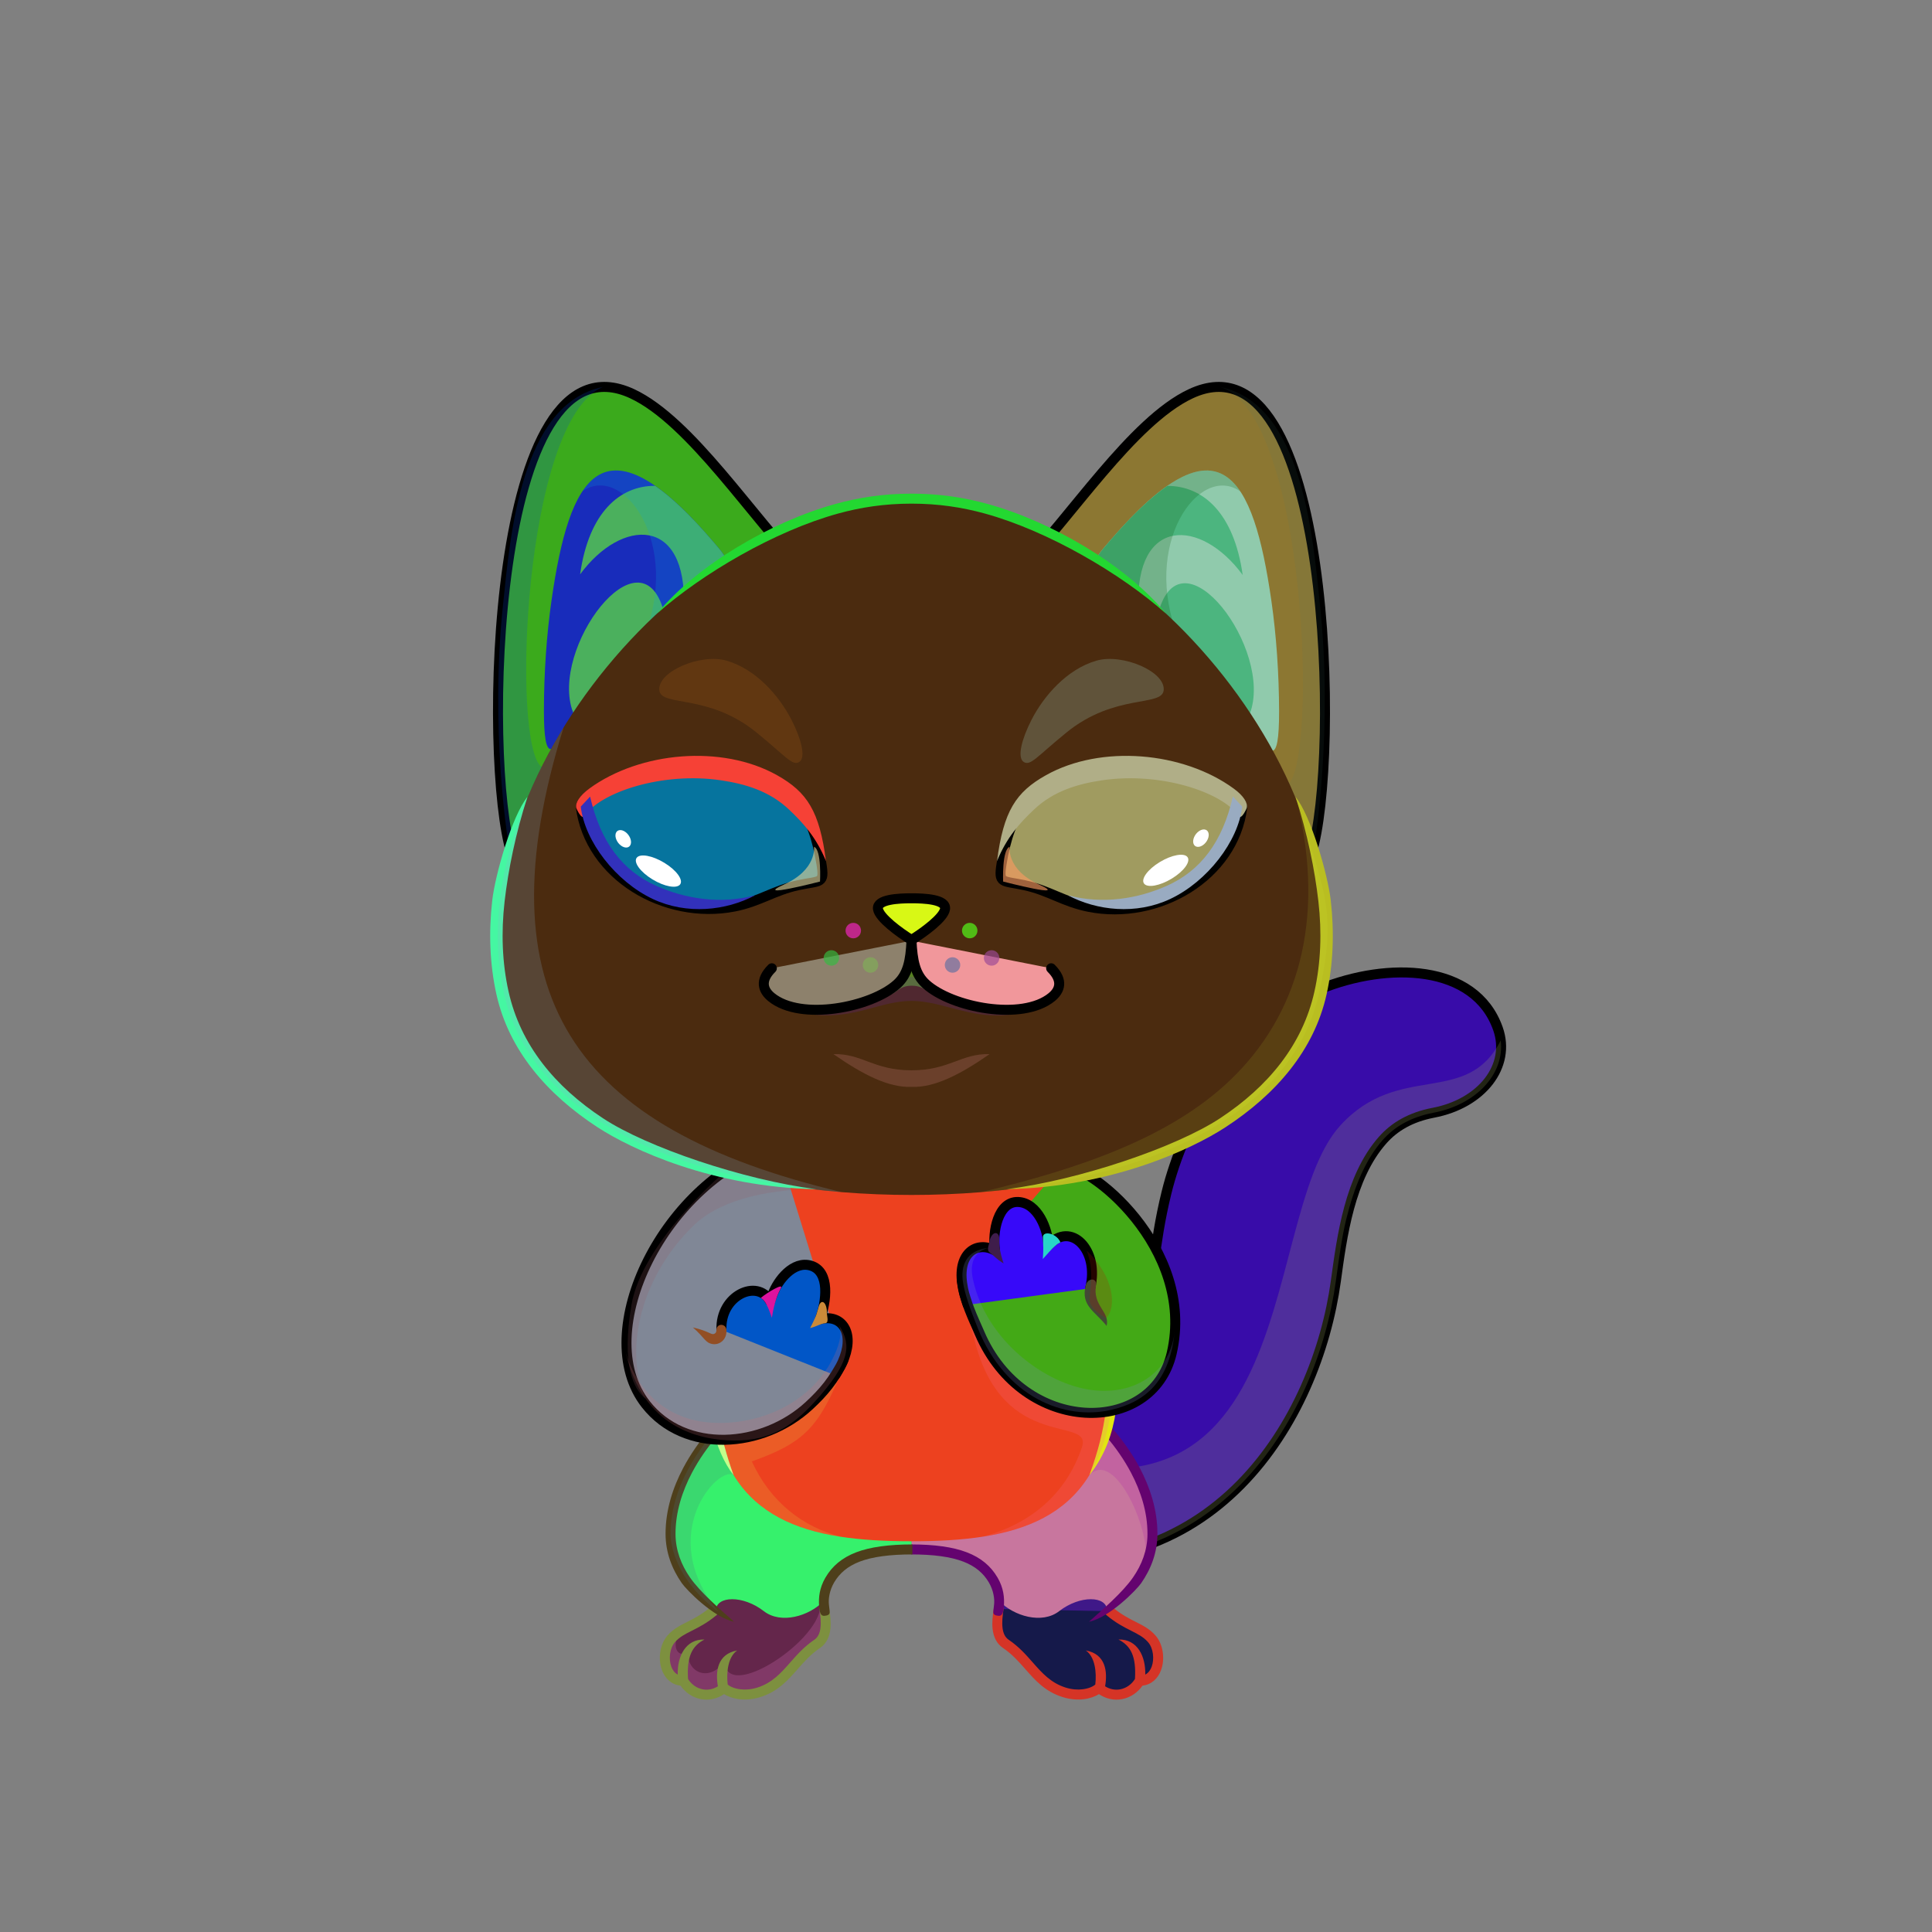 <?xml version="1.0" encoding="UTF-8"?><!DOCTYPE svg PUBLIC "-//W3C//DTD SVG 1.1//EN" "http://www.w3.org/Graphics/SVG/1.1/DTD/svg11.dtd"><!-- Creator: CorelDRAW 2017 --><svg xmlns="http://www.w3.org/2000/svg" xmlns:xlink="http://www.w3.org/1999/xlink" xml:space="preserve" width="290mm" height="290mm" version="1.1" style="shape-rendering:geometricPrecision; text-rendering:geometricPrecision; image-rendering:optimizeQuality; fill-rule:evenodd; clip-rule:evenodd" viewBox="0 0 29000 29000">
 <rect x="0" y="0" width="29000" height="29000" fill="#808080" stroke="none"/>
 <defs>
  <style type="text/css">
   <![CDATA[
    .str0 {stroke:black;stroke-width:150;stroke-miterlimit:22.926}
    .str3 {stroke:black;stroke-width:150;stroke-miterlimit:22.926}
    .str2 {stroke:black;stroke-width:150;stroke-linecap:round;stroke-linejoin:round;stroke-miterlimit:22.926}
    .str1 {stroke:black;stroke-width:150;stroke-linecap:round;stroke-linejoin:round;stroke-miterlimit:22.926}
    .fil3 {fill:none}
    .fil19 {fill:none;fill-rule:nonzero}
    .fil29 {fill:black}
    .fil28 {fill:white}
    .fil20 {fill:black;fill-rule:nonzero}
    .fil4 {fill:black;fill-rule:nonzero}
    .fil17 {fill:black;fill-opacity:0.102}
    .fil1 {fill:black;fill-opacity:0.2}
    .fil23 {fill:black;fill-rule:nonzero;fill-opacity:0.2}
    .fil27 {fill:black;fill-opacity:0.502}
    .fil30 {fill:black;fill-opacity:0.639}
    .fil34 {fill:black;fill-opacity:0.678}
    .fil5 {fill:url(#id0)}
    .fil7 {fill:url(#id1)}
    .fil22 {fill:url(#id2)}
    .fil8 {fill:url(#id3)}
    .fil10 {fill:url(#id4)}
    .fil9 {fill:url(#id5)}
    .fil26 {fill:url(#id6)}
    .fil33 {fill:url(#id7)}
    .fil31 {fill:url(#id8)}
    .fil14 {fill:url(#id9)}
    .fil11 {fill:url(#id10)}
    .fil0 {fill:url(#id11)}
    .fil24 {fill:url(#id12)}
    .fil16 {fill:url(#id13)}
    .fil13 {fill:url(#id14)}
    .fil18 {fill:url(#id15)}
    .fil35 {fill:url(#id16)}
    .fil15 {fill:url(#id17)}
    .fil12 {fill:url(#id18)}
    .fil2 {fill:url(#id19)}
    .fil6 {fill:url(#id20)}
    .fil21 {fill:url(#id21)}
    .fil25 {fill:url(#id22)}
    .fil32 {fill:url(#id23)}
   ]]>
  </style>
  <linearGradient id="id0" gradientUnits="userSpaceOnUse" x1="15490.35" y1="24284.09" x2="15490.35" y2="21188.22">
   <stop offset="0" style="stop-opacity:1; stop-color:#FAFAFA"/>
   <stop offset="0.439" style="stop-opacity:1; stop-color:#FAFAFA"/>
   <stop offset="1" style="stop-opacity:1; stop-color:#CCCCCC"/>
  </linearGradient>
  <linearGradient id="id1" gradientUnits="userSpaceOnUse" xlink:href="#id0" x1="11873.49" y1="24284.09" x2="11873.49" y2="21188.22">
  </linearGradient>
  <linearGradient id="id2" gradientUnits="userSpaceOnUse" x1="13681.94" y1="7484.8" x2="13681.94" y2="17936.72">
   <stop offset="0" style="stop-opacity:1; stop-color:#FEFEFE"/>
   <stop offset="0.659" style="stop-opacity:1; stop-color:#FEFEFE"/>
   <stop offset="1" style="stop-opacity:1; stop-color:#E6E6E6"/>
  </linearGradient>
  <linearGradient id="id3" gradientUnits="userSpaceOnUse" x1="16804.56" y1="20805.25" x2="15638.65" y2="17777.87">
   <stop offset="0" style="stop-opacity:1; stop-color:#FEFEFE"/>
   <stop offset="0.451" style="stop-opacity:1; stop-color:#FEFEFE"/>
   <stop offset="1" style="stop-opacity:1; stop-color:#E6E6E6"/>
  </linearGradient>
  <linearGradient id="id4" gradientUnits="userSpaceOnUse" xlink:href="#id2" x1="13681.92" y1="23134.87" x2="13681.92" y2="17759.14">
  </linearGradient>
  <linearGradient id="id5" gradientUnits="userSpaceOnUse" x1="10074.97" y1="20514.05" x2="11844.53" y2="17816.98">
   <stop offset="0" style="stop-opacity:1; stop-color:#FEFEFE"/>
   <stop offset="0.388" style="stop-opacity:1; stop-color:#FEFEFE"/>
   <stop offset="1" style="stop-opacity:1; stop-color:#E6E6E6"/>
  </linearGradient>
  <linearGradient id="id6" gradientUnits="userSpaceOnUse" x1="10932.79" y1="11551.88" x2="10769.37" y2="13304.59">
   <stop offset="0" style="stop-opacity:1; stop-color:black"/>
   <stop offset="0.4" style="stop-opacity:1; stop-color:black"/>
   <stop offset="1" style="stop-opacity:1; stop-color:#2E7E3E"/>
  </linearGradient>
  <linearGradient id="id7" gradientUnits="userSpaceOnUse" xlink:href="#id6" x1="16682.16" y1="11534" x2="16839.85" y2="13287.77">
  </linearGradient>
  <linearGradient id="id8" gradientUnits="userSpaceOnUse" x1="16736.2" y1="13657.61" x2="16917.49" y2="11498.68">
   <stop offset="0" style="stop-opacity:1; stop-color:#7FC162"/>
   <stop offset="1" style="stop-opacity:1; stop-color:black"/>
  </linearGradient>
  <linearGradient id="id9" gradientUnits="userSpaceOnUse" xlink:href="#id2" x1="17596.5" y1="5807.81" x2="17596.5" y2="12812.34">
  </linearGradient>
  <linearGradient id="id10" gradientUnits="userSpaceOnUse" xlink:href="#id2" x1="9767.38" y1="5807.81" x2="9767.38" y2="12812.34">
  </linearGradient>
  <linearGradient id="id11" gradientUnits="userSpaceOnUse" xlink:href="#id2" x1="17348.99" y1="14596.66" x2="17348.99" y2="23413.99">
  </linearGradient>
  <linearGradient id="id12" gradientUnits="userSpaceOnUse" xlink:href="#id8" x1="10624.14" y1="13652.18" x2="10449.93" y2="11492.08">
  </linearGradient>
  <linearGradient id="id13" gradientUnits="userSpaceOnUse" x1="16465.48" y1="7320.48" x2="16986.41" y2="10758.59">
   <stop offset="0" style="stop-opacity:1; stop-color:#FFB0C5"/>
   <stop offset="1" style="stop-opacity:1; stop-color:#CC6785"/>
  </linearGradient>
  <linearGradient id="id14" gradientUnits="userSpaceOnUse" xlink:href="#id13" x1="8579.78" y1="7318.98" x2="9097.68" y2="10737.08">
  </linearGradient>
  <linearGradient id="id15" gradientUnits="userSpaceOnUse" x1="11403.32" y1="21692.76" x2="12400.55" y2="19064.03">
   <stop offset="0" style="stop-opacity:1; stop-color:#FEFEFE"/>
   <stop offset="0.561" style="stop-opacity:1; stop-color:#FEFEFE"/>
   <stop offset="1" style="stop-opacity:1; stop-color:#FFE3E3"/>
  </linearGradient>
  <linearGradient id="id16" gradientUnits="userSpaceOnUse" x1="13314.81" y1="13483.55" x2="13314.81" y2="14109.43">
   <stop offset="0" style="stop-opacity:1; stop-color:#FFCFDA"/>
   <stop offset="1" style="stop-opacity:1; stop-color:#DB93A6"/>
  </linearGradient>
  <linearGradient id="id17" gradientUnits="userSpaceOnUse" xlink:href="#id16" x1="16567.26" y1="7622.78" x2="18162.16" y2="11642.49">
  </linearGradient>
  <linearGradient id="id18" gradientUnits="userSpaceOnUse" xlink:href="#id16" x1="10781.3" y1="7619.52" x2="9195.69" y2="11615.84">
  </linearGradient>
  <linearGradient id="id19" gradientUnits="userSpaceOnUse" x1="16579.45" y1="23752.89" x2="17007.8" y2="25437.02">
   <stop offset="0" style="stop-opacity:1; stop-color:#FEFEFE"/>
   <stop offset="0.2" style="stop-opacity:1; stop-color:#FEFEFE"/>
   <stop offset="1" style="stop-opacity:1; stop-color:#FFDCDC"/>
  </linearGradient>
  <linearGradient id="id20" gradientUnits="userSpaceOnUse" xlink:href="#id19" x1="10840.79" y1="23767.23" x2="10299.64" y2="25422.67">
  </linearGradient>
  <linearGradient id="id21" gradientUnits="userSpaceOnUse" xlink:href="#id15" x1="15500.15" y1="21204.01" x2="14966.21" y2="18096.68">
  </linearGradient>
  <radialGradient id="id22" gradientUnits="userSpaceOnUse" gradientTransform="matrix(1.101 0.103 -0.017 1.109 -874 -2503)" cx="10802.15" cy="12776.06" r="932.44" fx="10802.15" fy="12776.06">
   <stop offset="0" style="stop-opacity:1; stop-color:#FFFA9C"/>
   <stop offset="0.259" style="stop-opacity:1; stop-color:#F2F496"/>
   <stop offset="0.71" style="stop-opacity:1; stop-color:#BADB7D"/>
   <stop offset="1" style="stop-opacity:1; stop-color:#7FC162"/>
  </radialGradient>
  <radialGradient id="id23" gradientUnits="userSpaceOnUse" gradientTransform="matrix(-1.111 0.1 0.004 1.107 35228 -3038)" xlink:href="#id22" cx="16709.06" cy="12768.41" r="935.11" fx="16709.06" fy="12768.41">
  </radialGradient>
 </defs>
 <g id="Tail-Cat1">
   <animateTransform type="rotate" values="0 13000 22000;0 13000 22000;0 13000 22000;0 13000 22000;0 13000 22000;0 13000 22000;0 13000 22000;0 13000 22000;0 13000 22000;0 13000 22000;0 13000 22000;0 13000 22000;0 13000 22000;0 13000 22000;0 13000 22000;0 13000 22000;0 13000 22000;0 13000 22000;0 13000 22000;0 13000 22000;0 13000 22000;0 13000 22000;0 13000 22000;0 13000 22000;0 13000 22000;0 13000 22000;0 13000 22000;0 13000 22000;0 13000 22000;0 13000 22000;0 13000 22000;0 13000 22000;0 13000 22000;0 13000 22000;0 13000 22000;0 13000 22000;0 13000 22000;0 13000 22000;0 13000 22000;0 13000 22000;1800 13000 22000" dur="30" repeatCount="indefinite" additive="sum" attributeName="transform"/>
   <animateTransform type="translate" values="0 0;0 150;0 0" dur="3" repeatCount="indefinite" additive="sum" attributeName="transform"/>
  <g id="_2273562348784">
   <path class="fil0 str0" d="M12348.09 21748.92c-399.73,-492.27 -202.21,-1130.06 441.19,-1424.53 770.09,-352.44 1503.37,-76.98 1968.36,447.98 281.87,318.21 552.79,484.65 794.29,531.94 1297.88,254.07 1687.96,-1764.54 1763.79,-2315.48 46.73,-339.49 93.61,-680.06 193.92,-1087.63 252.59,-1026.29 1018.25,-2533.07 2306.18,-3054.6 1014.2,-410.68 2324.94,-382.02 2669.15,595.02 196.41,557.45 -238.52,1122.36 -971.45,1261.71 -336.54,64.87 -580.67,207.22 -760.47,411 -495.71,561.87 -609.54,1447.03 -702,2118.69 -281.94,2048.46 -1822.99,4731.72 -5142.22,4081.91 -884.33,-173.12 -1730.91,-618.43 -2425.84,-1402.93 -19.51,-22.05 -64.32,-76.2 -134.9,-163.08z" style="fill:#380ca9"/>
   <path class="fil1" d="M22526.35 15617.65c-511.33,1005.5 -1523.36,309.79 -2406.88,1275.07 -1332.58,1455.85 -359.19,7302.93 -6212.77,4318.52 0,0 319.3,1337.69 18.76,1785.7 318.23,147.54 648.08,252.35 983.37,317.99 3319.23,649.82 4860.28,-2033.46 5142.22,-4081.9 46.28,-336.22 92.73,-673.54 154.56,-924.83 121.67,-494.38 291.42,-903.69 547.45,-1193.87 179.8,-203.79 423.93,-346.14 760.46,-411 655.67,-124.66 1072.77,-589.88 1012.83,-1085.68z" style="fill:#acb56a"/>
  </g>
 </g>
 <g id="RightLeg-Cat1">
  <g id="_2273562339024">
   <path class="fil2" d="M17106.56 25229.69c-123.56,214.04 -403.48,285.33 -610.7,105.88 -70.65,70.23 -276.52,145.76 -526.32,65.76 -409.3,-131.09 -507.45,-461.77 -850.73,-710.04 -220.49,-159.47 -124.1,-477.15 -113.63,-668.35 363.68,340.29 782.66,-165.21 1075.55,-247.93 373.84,-101.68 736.94,157.82 534.63,412.54 198.78,95.76 519.95,237.68 672.68,411.38 168.78,191.96 120.75,630.76 -181.48,630.76z" style="fill:#3f1888"/>
   <path class="fil1" d="M17106.56 25229.69c-123.56,214.04 -403.48,285.33 -610.7,105.88 -70.65,70.23 -276.52,145.76 -526.32,65.76 -409.3,-131.09 -517.48,-492.65 -871.1,-725.96 -156.13,-103.02 -135.21,-387.74 -102.98,-573.56 17.85,-13.98 36.32,-26.67 55.45,-37.83 -59.89,533.31 1444.97,1527.91 1433.56,860.23 213.34,341.57 595.64,186.16 544.41,-150.27 126.71,133.91 271.29,-14.39 142.78,-274 182.48,62.12 215.54,288.03 209.67,440.56 -17.28,153.49 -106.7,289.19 -274.77,289.19z" style="fill:#cd80d4"/>
   <path class="fil3" d="M16655.44 24185.7c277.12,231.33 479.91,239.56 632.6,413.23 168.75,191.92 120.75,630.76 -181.48,630.76 -123.56,214.04 -403.48,285.33 -610.7,105.88 -70.65,70.23 -276.53,145.76 -526.32,65.76 -409.3,-131.08 -519.97,-488.94 -871.1,-725.96 -156.04,-105.33 -138.82,-331.38 -109.24,-523.93" style="fill:#15194a"/>
   <path class="fil4" d="M16703.49 24128.28c-31.71,-26.53 -78.94,-22.34 -105.47,9.37 -26.53,31.71 -22.34,78.94 9.37,105.47 143.13,119.49 265.97,181.45 373.06,235.47 99.11,49.99 183.3,92.46 251.34,169.85 80.91,92.01 97.3,255.88 55.21,369.54 -18.07,48.79 -48.88,94.04 -96.26,117.9 7.55,-268.78 -114.77,-534.12 -402.24,-526.25 186.74,95.17 268.32,253.8 247.69,592.25 -49.04,79.15 -127.69,137.43 -219.87,155.2 -79.73,15.37 -160.2,-1.74 -228.24,-45.5 38.29,-218.05 10.29,-483.64 -289.14,-537.54 139.24,98.32 162.69,330.02 141.92,510.69 -31.45,29.61 -97.92,60.43 -188.69,71.77 -74.89,9.35 -163.69,4.41 -259.78,-26.36 -221.4,-70.9 -352.35,-219.57 -489.63,-375.44 -103.47,-117.46 -210.28,-238.74 -362.43,-341.44 -56.89,-38.4 -82.67,-102.53 -91.71,-176.23 -10.43,-85.02 -0.14,-183.4 13.84,-274.46 14.63,-97.52 -130.16,-118.86 -144.78,-21.39 -15.59,101.48 -30.44,211.56 -17.88,314.01 13.96,113.78 57.62,215.39 156.75,282.29 136.05,91.83 236.45,205.83 333.71,316.24 151.08,171.53 295.19,335.14 556.43,418.8 119.65,38.32 230.28,44.46 323.64,32.8 92.59,-11.56 170.46,-41.41 225.37,-75.73 103.09,69.99 225.69,98.3 348.74,74.57 124.29,-23.96 233.03,-98.13 304.52,-201.86 136.16,-15.63 232.21,-107.3 278.66,-232.76 61.19,-165.25 34.13,-386.54 -83.33,-520.12 -86.71,-98.62 -183.05,-147.23 -296.46,-204.43 -99.73,-50.31 -214.13,-108.01 -344.34,-216.71z" style="fill:#d53426"/>
   <path class="fil5" d="M13681.92 23259.3c427.66,0 1377.01,182.49 1321.36,776.1 214.87,221.86 637.04,349.26 895.5,148.38 312.37,-242.78 712.13,-231.34 719.72,-12.18 370.09,-264.31 678.95,-700.61 680.26,-1145.2 2.54,-860.67 -666.02,-1598.77 -968.73,-1838.18 -621.48,859.57 -1470.39,1269.07 -2648.11,1328.08l0 743z" style="fill:#c8769e"/>
   <path class="fil1" d="M17191.61 23490.47c67.26,-148.73 106.68,-305.87 107.15,-464.07 2.29,-775.52 -540.27,-1451.46 -869.11,-1752.78l-157.05 727.06c26.43,47.89 52.85,95.78 79.28,143.67 387.48,-413.26 946.79,878.84 839.73,1346.12z" style="fill:#aa1aae"/>
   <path class="fil4" d="M14989.65 24253.86c61.92,5.19 73.8,-65.98 79.72,-153.93 7.91,-117.52 -3.98,-261.03 -93.95,-416.86 -0.83,-1.44 -1.71,-2.83 -2.62,-4.19 -99.87,-170.79 -246.56,-295.9 -460.28,-378.09 -207.63,-79.84 -483.7,-118.36 -836.39,-118.36l0 150c335.21,0 593.93,35.09 783.07,107.82 179.67,69.09 302.18,172.95 384.62,313.95 0.66,1.3 1.36,2.59 2.1,3.87 66.95,115.97 86.11,244.24 75.03,331.54 -8.67,68.26 -9.75,89.53 -10.95,105.24 -3.7,48.36 43.74,56 79.65,59.01zm1295.98 -3005.54c175.81,139.56 477.15,451.15 691.77,858.41 143.68,272.62 247.63,587.31 246.65,919.67 -0.71,244.76 -86.82,463.8 -217.71,652.31 -154.83,222.98 -454.47,481.51 -660.16,663.76 305.46,-60.86 713.14,-477.32 783.2,-578.22 146.74,-211.34 243.27,-458.73 244.09,-737.85 1.07,-359.93 -110.06,-697.96 -263.65,-989.39 -226.43,-429.66 -547.13,-759.98 -733.5,-907.38l-46.29 58.59 -44.38 60.1 -0.02 0z" style="fill:#64036f"/>
  </g>
 </g>
 <g id="LeftLeg-Cat1">
  <g id="_2272848303712">
   <path class="fil6" d="M10257.28 25229.69c123.56,214.04 403.48,285.33 610.7,105.88 70.65,70.23 276.52,145.76 526.32,65.76 409.3,-131.09 507.45,-461.77 850.73,-710.04 220.49,-159.47 124.1,-477.15 113.63,-668.35 -363.68,340.29 -782.66,-165.21 -1075.55,-247.93 -373.84,-101.68 -736.94,157.82 -534.63,412.54 -198.78,95.76 -519.95,237.68 -672.68,411.38 -168.78,191.96 -120.75,630.76 181.48,630.76z" style="fill:#64264b"/>
   <path class="fil1" d="M10257.28 25229.69c123.56,214.04 403.48,285.33 610.7,105.88 70.65,70.23 276.52,145.76 526.32,65.76 409.3,-131.09 517.48,-492.65 871.1,-725.96 156.13,-103.02 135.21,-387.74 102.98,-573.56 -17.85,-13.98 -36.32,-26.67 -55.45,-37.83 59.89,533.31 -1444.97,1527.91 -1433.56,860.23 -213.34,341.57 -595.64,186.16 -544.41,-150.27 -126.71,133.91 -271.29,-14.39 -142.78,-274 -182.48,62.12 -215.54,288.03 -209.67,440.56 17.28,153.49 106.7,289.19 274.77,289.19z" style="fill:#f687db"/>
   <path class="fil4" d="M10660.35 24128.28c31.71,-26.53 78.94,-22.34 105.47,9.37 26.53,31.71 22.34,78.94 -9.37,105.47 -143.13,119.49 -265.97,181.45 -373.06,235.47 -99.11,49.99 -183.3,92.46 -251.34,169.85 -80.91,92.01 -97.3,255.88 -55.21,369.54 18.07,48.79 48.88,94.04 96.26,117.9 -7.55,-268.78 114.77,-534.12 402.24,-526.25 -186.74,95.17 -268.32,253.8 -247.69,592.25 49.04,79.15 127.69,137.43 219.87,155.2 79.73,15.37 160.2,-1.74 228.24,-45.5 -38.29,-218.05 -10.29,-483.64 289.14,-537.54 -139.24,98.32 -162.69,330.02 -141.92,510.69 31.45,29.61 97.92,60.43 188.69,71.77 74.89,9.35 163.69,4.41 259.78,-26.36 221.4,-70.9 352.35,-219.57 489.63,-375.44 103.47,-117.46 210.28,-238.74 362.43,-341.44 56.89,-38.4 82.67,-102.53 91.71,-176.23 10.43,-85.02 0.14,-183.4 -13.84,-274.46 -14.63,-97.52 130.16,-118.86 144.78,-21.39 15.59,101.48 30.44,211.56 17.88,314.01 -13.96,113.78 -57.62,215.39 -156.75,282.29 -136.05,91.83 -236.45,205.83 -333.71,316.24 -151.08,171.53 -295.19,335.14 -556.43,418.8 -119.65,38.32 -230.28,44.46 -323.64,32.8 -92.59,-11.56 -170.46,-41.41 -225.37,-75.73 -103.09,69.99 -225.69,98.3 -348.74,74.57 -124.29,-23.96 -233.03,-98.13 -304.52,-201.86 -136.16,-15.63 -232.21,-107.3 -278.66,-232.76 -61.19,-165.25 -34.13,-386.54 83.33,-520.12 86.71,-98.62 183.05,-147.23 296.46,-204.43 99.73,-50.31 214.13,-108.01 344.34,-216.71z" style="fill:#7d903f"/>
   <path class="fil7" d="M13681.92 23259.3c-427.66,0 -1377.01,182.49 -1321.36,776.1 -214.87,221.86 -637.04,349.26 -895.5,148.38 -312.37,-242.78 -712.13,-231.34 -719.72,-12.18 -370.09,-264.31 -678.95,-700.61 -680.26,-1145.2 -2.54,-860.67 666.02,-1598.77 968.73,-1838.18 621.48,859.57 1470.39,1269.07 2648.11,1328.08l0 743z" style="fill:#36f16c"/>
   <path class="fil4" d="M12374.19 24253.86c-61.92,5.19 -73.8,-65.98 -79.72,-153.93 -7.91,-117.52 3.98,-261.03 93.95,-416.86 0.83,-1.44 1.71,-2.83 2.62,-4.19 99.87,-170.79 246.56,-295.9 460.28,-378.09 207.63,-79.84 491.13,-118.36 843.82,-118.36l0 150c-335.21,0 -601.36,35.09 -790.5,107.82 -179.67,69.09 -302.18,172.95 -384.62,313.95 -0.66,1.3 -1.36,2.59 -2.1,3.87 -66.95,115.97 -86.11,244.24 -75.03,331.54 8.67,68.26 9.75,89.53 10.95,105.24 3.7,48.36 -43.74,56 -79.65,59.01zm-1295.98 -3005.54c-175.81,139.56 -477.15,451.15 -691.77,858.41 -143.68,272.62 -247.63,587.31 -246.65,919.67 0.71,244.76 86.82,463.8 217.71,652.31 154.83,222.98 454.47,481.51 660.16,663.76 -305.46,-60.86 -713.14,-477.32 -783.2,-578.22 -146.74,-211.34 -243.27,-458.73 -244.09,-737.85 -1.07,-359.93 110.06,-697.96 263.65,-989.39 226.43,-429.66 547.13,-759.98 733.5,-907.38l46.29 58.59 44.38 60.1 0.02 0z" style="fill:#4e3f1b"/>
   <path class="fil1" d="M10782.97 24192.33c-641.94,-478.68 -717.43,-1007.75 -717.89,-1165.93 -2.27,-775.51 540.27,-1451.46 869.11,-1752.78l157.05 727.06c-26.43,47.89 -52.85,95.78 -79.28,143.67 -211.09,-166.31 -1192.36,880.19 -228.99,2047.98z" style="fill:#4c7781"/>
  </g>
 </g>
 <g id="ArmsBottom-Cat">
   <animateTransform type="translate" values="0 0;0 150;0 0" dur="3" repeatCount="indefinite" additive="sum" attributeName="transform"/>
  <g id="_2272848302432">
   <path class="fil8" d="M16361.95 17639.41c1955.57,1408.29 1103.93,3195.16 917.06,3304.3 -627.01,-573.15 -910.81,-675.87 -1390.87,-598.25 -741.87,119.95 -1352.69,-1920.87 -930.81,-2545.29 421.91,-21.63 1064.26,-109.74 1404.62,-160.76z" style="fill:#8a49f6"/>
   <path class="fil9" d="M11119.59 17453.43c-1896.47,1084.55 -1718.48,2627.21 -1632.54,3186.49 670.43,-451.78 1301.74,-687.19 1775.92,-523.73 732.79,252.61 1498.15,-1649.66 1123.56,-2341.89 -420.28,-97.71 -930.45,-208.93 -1266.94,-320.87z" style="fill:#62a629"/>
  </g>
 </g>
 <g id="Body-Cat1">
   <animateTransform type="translate" values="0 0;0 150;0 0" dur="3" repeatCount="indefinite" additive="sum" attributeName="transform"/>
  <g id="_2272848292288">
   <path class="fil10" d="M13681.92 23134.87c-1547.89,0 -2751.5,-290.59 -2992.7,-1955.85 -146.87,-1014.04 390.42,-2286.86 991,-3419.88 634.24,80.29 1288.94,123.26 2001.7,142.31 712.76,-19.05 1367.46,-62.02 2001.7,-142.31 600.58,1133.02 1137.87,2405.84 991,3419.88 -241.2,1665.26 -1444.81,1955.85 -2992.7,1955.85z" style="fill:#ed411f"/>
   <path class="fil1" d="M12620.51 23067.29c-1015.93,-155.83 -1748.89,-628.88 -1931.29,-1888.27 -75.17,-518.99 -606.93,-1348.12 469.52,-2356.06 -56.33,504.02 -74.03,1002.03 -48.21,1470.46 20.28,367.95 -64.84,843.36 11.54,1163.4 15.89,66.59 33.84,131.15 53.66,193.76 235.27,-41.17 728.14,-234.07 1451.66,-1052.4 -336.28,816.68 -549.89,1057.56 -1342.04,1337.96 276.84,605.3 759.01,981.34 1335.16,1131.15z" style="fill:#e3cc42"/>
   <path class="fil4" d="M11011.96 22144.35c-299.17,-384.28 -422.83,-1014.38 -402.45,-1636.23 1.83,-56.11 163.61,-151.86 167.76,-207.64 47.26,-633.8 84.17,-1195.22 394.31,-1490.04 -227.49,582.26 -216.52,1040.52 -262.34,1534.47 -3.68,39.66 -165.46,119.03 -167.81,158.68 -30.51,514.02 51.31,1030.75 270.53,1640.76z" style="fill:#c4fd8b"/>
   <path class="fil4" d="M16351.92 22144.35c249.8,-320.87 347.52,-640.99 396.86,-954.78 59.27,-376.93 23.8,-997.6 -184.1,-1319.31 78.5,420.39 93.5,905.22 35.86,1298.21 -50,340.9 -103.32,571.56 -248.62,975.88z" style="fill:#e1e511"/>
   <path class="fil1" d="M14423.2 19361.32c0,0 125.67,463.05 218.27,806.99 439.39,1631.96 1758.95,1078.97 1599.44,1553.05 -241.29,717.14 -787.86,1161.38 -1497.58,1345.93 1015.93,-155.83 1748.88,-628.88 1931.29,-1888.27 75.17,-519 -28.96,-1105.79 -228.98,-1706.93 72.57,649.35 55.62,1220.25 -44.79,1706.84 -1343.83,-178.8 -1378.79,-606.96 -1977.65,-1817.61z" style="fill:#f56a90"/>
  </g>
 </g>
 <g id="Ears-Cat1">
   <animateTransform type="translate" values="0 0;0 0;0 0;0 0;0 0;0 0;0 0;0 0;0 0;0 0;0 0;0 0;0 0;0 0;0 0;0 0;0 0;0 0;0 0;0 0;0 0;0 0;0 0;0 0;0 0;0 100;0 0;0 100;0 0;0 100;0 0;0 100;0 0;0 100;0 0;0 100;0 0" dur="5" repeatCount="indefinite" additive="sum" attributeName="transform"/>
   <animateTransform type="translate" values="0 0;0 250;0 0" dur="3" repeatCount="indefinite" additive="sum" attributeName="transform"/>
  <g id="_2273380232560">
   <g>
    <path class="fil11 str1" d="M7678.45 12812.34c-433.82,-1366.88 -319.12,-7892.7 1809.83,-6902.77 881.79,410.02 1825.63,1890.94 2561.36,2623.68 -1206.18,1245.33 -3165,3033.76 -4371.19,4279.09z" style="fill:#3baa1c"/>
    <path class="fil12" d="M10681.97 8103.98c-1638.61,-1901.76 -2134.25,-959.16 -2402.24,899.76 -75.08,520.7 -114.33,1097.54 -115.43,1649.97 -1.68,849.9 144.29,626.55 353.45,294.09 693.76,-1102.74 1336.36,-1568.33 1861.46,-1910.68 731.67,-477.05 604.54,-582.9 302.76,-933.14z" style="fill:#182cbb"/>
    <path class="fil13" d="M10681.97 8103.97c-325.72,-378.03 -606.14,-643.3 -848.72,-811.7 -528.78,-2.49 -995.39,399.72 -1125.7,1329 622.99,-847.95 1609.65,-879.02 1556.23,492.06 39.07,-26.17 77.55,-51.51 115.42,-76.2 731.68,-477.06 604.56,-582.92 302.77,-933.16zm-2045.01 2659.83c487.79,-731.43 947.92,-1157.22 1356.69,-1460.63 -282.64,-1461.04 -1677.19,294.23 -1421.14,1297.52 14.76,57.87 36.04,112.53 64.45,163.11z" style="fill:#4bb05d"/>
    <path class="fil1" d="M10681.97 8103.97c-1007.68,-1169.5 -1583.03,-1263.06 -1939.08,-729.62 611.69,-429.09 1492.56,789.6 918.64,2196.39 256.61,-224.79 497.49,-390.05 717.67,-533.61 731.68,-477.06 604.56,-582.92 302.77,-933.16z" style="fill:#06a8de"/>
    <path class="fil1" d="M7620.75 12585.18c0,0 -265.51,-1648.65 -70.84,-3500.68 108.56,-1032.87 262.55,-3023.43 1500.52,-3276.42 -1198.19,501.43 -1379.38,5385.43 -920.43,5703.43 328.39,227.54 -164.94,1488.89 -509.25,1073.67z" style="fill:#0846db"/>
   </g>
   <g>
    <path class="fil14 str1" d="M19685.43 12812.34c433.82,-1366.88 319.12,-7892.7 -1809.83,-6902.77 -881.79,410.02 -1825.63,1890.94 -2561.36,2623.68 1206.18,1245.33 3165,3033.76 4371.19,4279.09z" style="fill:#8c7732"/>
    <path class="fil15" d="M16667.17 8110.07c1648.2,-1912.89 2146.75,-964.77 2416.3,905.03 75.52,523.75 115.01,1103.97 116.11,1659.63 1.69,854.87 -145.13,630.22 -355.52,295.82 -697.82,-1109.21 -1344.18,-1577.52 -1872.35,-1921.87 -735.96,-479.84 -608.08,-586.31 -304.54,-938.61z" style="fill:#90caac"/>
    <path class="fil16" d="M16667.17 8110.07c327.63,-380.24 609.69,-647.07 853.7,-816.45 531.87,-2.51 1001.21,402.06 1132.28,1336.78 -626.64,-852.91 -1619.07,-884.17 -1565.33,494.94 -39.3,-26.32 -78.02,-51.82 -116.11,-76.65 -735.95,-479.85 -608.09,-586.33 -304.54,-938.62zm2056.98 2675.39c-490.64,-735.7 -953.46,-1163.98 -1364.63,-1469.17 284.3,-1469.59 1687.01,295.95 1429.46,1305.11 -14.85,58.21 -36.25,113.19 -64.83,164.06z" style="fill:#4cb57f"/>
    <path class="fil1" d="M16667.17 8110.07c1013.58,-1176.35 1592.3,-1270.45 1950.44,-733.9 -615.28,-431.59 -1501.3,794.23 -924.02,2209.25 -258.12,-226.1 -500.4,-392.33 -721.88,-536.73 -735.95,-479.85 -608.09,-586.33 -304.54,-938.62z" style="fill:#025301"/>
    <path class="fil17" d="M19743.13 12585.18c0,0 265.51,-1648.65 70.84,-3500.68 -108.56,-1032.87 -262.55,-3023.43 -1500.52,-3276.42 1304.02,395.6 1471.98,5653.32 1013.03,5971.32 -328.39,227.54 72.34,1221 416.65,805.78z" style="fill:#4d776d"/>
   </g>
  </g>
 </g>
 <g id="ArmsTop-Cat">
   <animateTransform type="translate" values="0 0;0 150;0 0" dur="3" repeatCount="indefinite" additive="sum" attributeName="transform"/>
  <g id="_2273380215952">
   <g>
     <animateTransform type="rotate" values="-1 13000 15000;1 13000 15000;-1 13000 15000" dur="0.5" repeatCount="indefinite" additive="sum" attributeName="transform"/>
    <path class="fil18" d="M11554.36 19591c57.66,-346.15 390.13,-641.29 606.25,-583.59 181.52,48.47 270.31,384.14 150.03,772.62 199.81,11.24 328.49,32.2 377.16,157.64 241.75,623.03 -848.81,1691.7 -1601.17,1687.79 -483.49,-2.51 -1224.52,-326.57 -1475.67,-681.59 -493.94,-537.61 288.1,-939.8 758.24,-1139.1 9.75,-4.13 153.62,477.43 454.75,314.56 -40.27,-361.19 217.83,-703.11 442.34,-743.12 121.46,-21.65 212.5,154.35 288.07,214.79z" style="fill:#480125"/>
    <path class="fil19 str2" d="M11665.02 17191.17c-1691.25,515.45 -2822.18,2805.36 -1971.18,3887.7 588.83,748.93 1756.3,665.54 2454.23,17.87 204.92,-190.16 378.72,-388.58 511.92,-685.29" style="fill:#808796"/>
    <path class="fil3 str2" d="M12536.48 20643.39c70.94,-119.39 97.29,-152.83 138.94,-267.26 147.47,-405.09 -61.24,-653.65 -367.45,-574.64 94.92,-254.3 159.53,-715.25 -137.42,-804 -261.11,-78.03 -494.45,218.74 -572.37,428.67 -14.35,38.65 -30.12,69.19 -37.31,103.49 -192,-341.64 -753.88,-84.5 -731.25,431.9" style="fill:#0156c7"/>
    <path class="fil20" d="M11419.14 19482.66c89.01,-76.68 350.75,-233.56 301.81,-145.91 -78.14,139.91 -112.82,309.46 -135.34,443.63 -81.33,-244.77 -127.39,-273.57 -166.47,-297.72z" style="fill:#dd139e"/>
    <path class="fil20" d="M12411.7 19676.34c-11.55,-141.12 -87.76,-179.25 -121.72,-68.34 -28.08,91.67 -22.54,121.42 -130.33,327.35 130.24,-35.74 138.15,-61.42 229.64,-73.78 64.43,-8.71 12.56,-132.19 22.41,-185.23z" style="fill:#cb8a39"/>
    <path class="fil20" d="M10400.2 19924.93c181.93,158.19 183.96,234.44 300.7,250.54 100.25,13.82 208.71,-66.05 203.01,-201.93 4.8,-41.03 -24.58,-79.66 -65.61,-86.28 -41.03,-6.63 -78.18,21.27 -82.98,62.3 -3.32,28.75 1.02,57.07 -37.64,73.22 -41.75,17.45 -78.52,-42.63 -317.48,-97.85z" style="fill:#924e24"/>
    <path class="fil1" d="M12579.37 19871.12c0,0 108.49,108.91 -50.78,460.98 -341.89,755.71 -1176.29,1071.88 -1862.88,1022.03 -649.61,-47.17 -1101.47,-465.55 -1274,-1056.78 256.03,1128.28 1092.39,1318.26 1617.85,1325.16 572.71,7.53 914.17,-225.01 1307.51,-680.08 482.7,-558.46 443.32,-800.22 262.3,-1071.31z" style="fill:#d46f74"/>
    <path class="fil1" d="M12301.86 17846.16c-902.53,1.78 -1545.51,214.79 -1884.16,542.31 -801.38,775.07 -1056.73,1874.49 -729.1,2605.15 -173.06,-134.58 -366.27,-496.18 -208.96,-1411.96 157.31,-915.78 1347,-1946.37 1347,-1946.37l1475.22 210.87z" style="fill:#995d65"/>
   </g>
   <g>
     <animateTransform type="rotate" values="-1 17000 15000;1 17000 15000;-1 17000 15000" dur="0.5" repeatCount="indefinite" additive="sum" attributeName="transform"/>
    <path class="fil21" d="M15779.93 18623.27c-135.63,-674.2 -937.52,-827.47 -848.37,121.44 -199.33,-27.19 -310.31,-11.39 -384.35,110.76 -166.68,275 -95.77,523.29 51.25,891.97 886.71,2223.66 3226.03,1725.88 3030.75,-88.15 -47.87,-444.64 -335.56,-448 -584.34,-625.34 -8.77,-6.24 -695.71,673.97 -650.53,289.21 172.86,-574.89 -367.59,-839.35 -614.41,-699.89z" style="fill:#4a64f9"/>
    <path class="fil19 str2" d="M15934.04 17506.37c382.96,-79.16 2019.37,1218.26 1654.31,2802.86 -286.65,1244.34 -2224.02,1243.35 -2883.38,-295.46 -98.24,-229.28 -228.07,-480.24 -265.12,-788.69" style="fill:#43a916"/>
    <path class="fil3 str2" d="M14526.31 19585.65c-46.95,-140.25 -65.6,-195.05 -83.91,-322.72 -64.83,-451.99 216.31,-640.73 492.51,-493.61 -43.09,-284.35 48.94,-737.71 346.65,-727.26 294.11,10.32 453.07,415.94 453.85,653.09 331.42,-375.39 773.03,64.11 628.12,642.6" style="fill:#3709f9"/>
    <path class="fil20" d="M15917.18 18647.76c-54.27,-136.16 -265.14,-181.28 -262.42,-75.42 4.34,168.9 10.4,139.53 -1.74,326.03 178.56,-204.64 214.44,-225.37 264.16,-250.61z" style="fill:#28d5c7"/>
    <path class="fil20" d="M14855.91 18614.79c41.19,-141.35 144.01,-136.03 144.97,-13.42 0.6,76.95 -2.45,101.32 8.87,160.4 8.19,42.81 23.85,108.67 54.38,202.67 -105.94,-62.93 -153.04,-123.23 -205.29,-160.14 -61.69,-43.56 -4.04,-131.4 -2.93,-189.51z" style="fill:#3f1d4b"/>
    <path class="fil20" d="M16610.98 19902.33c-179.66,-223.63 -389.7,-302.14 -314.51,-606.23 28.28,-115.68 165.28,-117.72 156.45,-14.85 -58.91,323.69 209.7,401.71 158.06,621.08z" style="fill:#434935"/>
    <path class="fil1" d="M14841.92 18732.29c0,0 -328.88,39.11 -238.85,465.72 193.28,915.76 1082.49,1582.25 1798.14,1668.74 677.1,81.82 1198.11,-315.96 1234.37,-923.96 -64.58,814.97 -468.12,1106.37 -958.69,1220.07 -699.23,162.07 -1584.9,-191.35 -1999.68,-1225.66 -122.69,-305.96 -197.31,-523.9 -222.99,-694.07 -33.88,-224.46 31.44,-478.83 387.7,-510.84z" style="fill:#808ecf"/>
    <path class="fil1" d="M16311.02 18772.12c413.16,386.82 454.54,853.93 291.92,1012.64 0,0 -257.69,-129.09 -248.55,-288.05 9.14,-158.96 71.58,-434.9 -43.37,-724.59z" style="fill:#b51700"/>
   </g>
  </g>
 </g>
 <g id="Head-Cat1">
   <animateTransform type="translate" values="0 0;0 0;0 0;0 0;0 0;0 0;0 0;0 0;0 0;0 0;0 0;0 0;0 0;0 0;0 0;0 0;0 0;0 0;0 0;0 0;0 0;0 0;0 0;0 0;0 0;0 100;0 0;0 100;0 0;0 100;0 0;0 100;0 0;0 100;0 0;0 100;0 0" dur="5" repeatCount="indefinite" additive="sum" attributeName="transform"/>
   <animateTransform type="translate" values="0 0;0 250;0 0" dur="3" repeatCount="indefinite" additive="sum" attributeName="transform"/>
  <g id="_2273380213456">
   <path class="fil22" d="M13681.94 7484.8c-3332.4,0.01 -6822.04,4262.45 -6118.37,7422.04 481.48,2161.91 3344.41,3029.88 6118.37,3029.88 2773.96,0 5636.89,-867.97 6118.37,-3029.88 703.67,-3159.59 -2785.97,-7422.03 -6118.37,-7422.04z" style="fill:#4b2b0f"/>
   <path class="fil4" d="M19447.37 11962.81c176.5,545.44 288.25,1095.74 342.35,1568.72 52.93,462.89 36.99,918.36 -59.54,1351.8 -178.58,801.84 -697.02,1428.14 -1416.95,1902.22 -661.21,435.41 -2110.79,926.56 -3200.89,1064.47 1560.35,-30.12 2775.1,-598.49 3282.93,-929.93 753.19,-491.58 1329.37,-1151.32 1517.36,-1995.41 100.38,-450.74 117.15,-931.85 62.45,-1410.15 -43.84,-383.18 -295.35,-1266.23 -527.71,-1551.72z" style="fill:#b9be21"/>
   <path class="fil4" d="M7916.49 11962.81c-176.5,545.44 -288.25,1095.74 -342.35,1568.72 -52.93,462.89 -36.99,918.36 59.54,1351.8 178.58,801.84 697.02,1428.14 1416.95,1902.22 661.21,435.41 2110.79,926.56 3200.89,1064.47 -1560.35,-30.12 -2775.1,-598.49 -3282.93,-929.93 -753.19,-491.58 -1329.37,-1151.32 -1517.36,-1995.41 -100.38,-450.74 -117.15,-931.85 -62.45,-1410.15 43.84,-383.18 295.35,-1266.23 527.71,-1551.72z" style="fill:#45f7a2"/>
   <path class="fil1" d="M8458.47 10922.11c-784.99,1275.18 -1176.92,2718.44 -894.9,3984.73 421.08,1890.7 2663.57,2791.72 5075.04,2988.04 -4045.8,-960.15 -5423.91,-2961.05 -4180.14,-6972.77z" style="fill:#8ab3ce"/>
   <path class="fil17" d="M19469.76 12033.16c394.06,1343.05 612.56,1607.39 330.55,2873.68 -421.08,1890.69 -2663.57,2791.72 -5075.04,2988.04 1503.82,-356.89 2847.72,-827.98 3740.66,-1682.21 1001.12,-957.71 1440.55,-2373.28 1003.83,-4179.51z" style="fill:#d8ed37"/>
   <path class="fil4" d="M13681.94 7559.8c-408.05,0 -767.02,56.44 -1101.68,148.75 -949.75,261.97 -2036.74,899.1 -2715.65,1499.17 604.3,-730.18 1714.22,-1378.1 2675.81,-1643.31 347.84,-95.94 719.98,-154.61 1141.52,-154.61 421.54,0 793.68,58.67 1141.52,154.61 961.59,265.21 2071.51,913.13 2675.81,1643.31 -678.91,-600.07 -1765.9,-1237.2 -2715.65,-1499.17 -334.66,-92.31 -693.63,-148.75 -1101.68,-148.75z" style="fill:#23d831"/>
  </g>
 </g>
 <g id="EyesClosed-Cat3">
   <animateTransform type="translate" values="0 0;0 0;0 0;0 0;0 0;0 0;0 0;0 0;0 0;0 0;0 0;0 0;0 0;0 0;0 0;0 0;0 0;0 0;0 0;0 0;0 0;0 0;0 0;0 0;0 0;0 100;0 0;0 100;0 0;0 100;0 0;0 100;0 0;0 100;0 0;0 100;0 0" dur="5" repeatCount="indefinite" additive="sum" attributeName="transform"/>
   <animateTransform type="translate" values="0 0;0 250;0 0" dur="3" repeatCount="indefinite" additive="sum" attributeName="transform"/>
  <g id="_2273380280368">
   <g>
    <g>
     <path class="fil23" d="M15067.76 13231.55c82.53,111.76 1105.66,232.83 1537.07,199.04 1075.39,-84.24 1642.46,-754.16 2075.67,-1276.19 -166.47,97.81 -836.09,610.03 -1640.24,837.33 -920.81,260.29 -1977.93,232.46 -1972.5,239.82z" style="fill:#a5a9eb"/>
     <path class="fil20" d="M15117.99 13149.28c-377.28,199.54 842.96,193.96 1362.74,153.22 1075.44,-84.24 1807.75,-674.84 2240.96,-1196.86 -924.66,543.26 -1513.8,715.97 -2235.12,836.67 -363.19,60.77 -759.94,108.35 -1249.91,183.4 -57.58,10.15 -94.93,16.71 -118.67,23.57z" style="fill:#4e6ab8"/>
    </g>
    <g>
     <path class="fil23" d="M12296.12 13231.55c-82.53,111.76 -1105.66,232.83 -1537.07,199.04 -1075.39,-84.24 -1642.46,-754.16 -2075.67,-1276.19 166.47,97.81 836.09,610.03 1640.24,837.33 920.81,260.29 1977.93,232.46 1972.5,239.82z" style="fill:#a92add"/>
     <path class="fil20" d="M12245.89 13149.28c377.28,199.54 -842.96,193.96 -1362.74,153.22 -1075.44,-84.24 -1807.75,-674.84 -2240.96,-1196.86 924.66,543.26 1513.8,715.97 2235.12,836.67 363.19,60.77 759.94,108.35 1249.91,183.4 57.58,10.15 94.93,16.71 118.67,23.57z" style="fill:#7bb45c"/>
    </g>
   </g>
   <g>
     <g>
       <animateTransform type="translate" values="0 0;0 0;0 0;0 0;0 0;0 0;0 0;0 0;0 0;0 0;0 0;0 -100;0 0;0 -100;0 0;0 0;0 0;0 0;0 0;0 0;0 0;0 0;0 0;0 0;0 0;0 0;0 0;0 0;0 0;0 0;0 0" dur="4" repeatCount="indefinite" additive="sum" attributeName="transform"/>
    <path class="fil1" d="M11356.87 10995.91c-726.93,-592.23 -1433.99,-381.84 -1460.2,-634.5 -29.14,-280.87 619.56,-557.43 1009.76,-444.41 442.37,128.14 791.28,528.65 976.72,893.1 138.83,272.86 220.61,562.83 112.28,628.55 -101.26,61.43 -198.78,-84.45 -638.56,-442.74z" style="fill:#b96a1b"/>
    <path class="fil1" d="M16007.01 10995.91c726.93,-592.23 1433.99,-381.84 1460.2,-634.5 29.14,-280.87 -619.56,-557.43 -1009.75,-444.41 -442.38,128.14 -791.29,528.65 -976.73,893.1 -138.83,272.86 -220.61,562.83 -112.28,628.55 101.26,61.43 198.78,-84.45 638.56,-442.74z" style="fill:#b4f7e8"/>
   </g>
     </g>
  </g>
 </g>
 <g id="Eyes-Cat6">
   <animate attributeName="opacity" values="1;1;1;1;1;1;1;1;1;1;1;1;1;1;1;1;1;1;1;1;1;1;1;1;1;1;1;1;1;1;1;1;1;1;1;1;1;1;1;1;1;1;1;1;1;1;1;1;1;1;1;1;1;1;1;1;1;1;1;1;1;1;1;1;1;1;1;1;1;1;1;1;1;1;1;1;1;1;1;1;1;1;1;1;0;0" dur="10" repeatCount="indefinite"/>
   <animateTransform type="translate" values="0 0;0 0;0 0;0 0;0 0;0 0;0 0;0 0;0 0;0 0;0 0;0 0;0 0;0 0;0 0;0 0;0 0;0 0;0 0;0 0;0 0;0 0;0 0;0 0;0 0;0 100;0 0;0 100;0 0;0 100;0 0;0 100;0 0;0 100;0 0;0 100;0 0" dur="5" repeatCount="indefinite" additive="sum" attributeName="transform"/>
   <animateTransform type="translate" values="0 0;0 250;0 0" dur="3" repeatCount="indefinite" additive="sum" attributeName="transform"/>
  <g id="_2273380266384">
   <g>
    <path class="fil24" d="M11122.64 11555.81c-984.24,-216.09 -2343.85,205.73 -2405.12,551.45 130.64,1036 1264.07,1704.39 2303.04,1500.44 384.11,-75.39 592.31,-242.33 965.57,-321.69 336.63,-71.6 392.77,-14.31 343.77,-320.19 -119.42,-745.3 -413.05,-1235.64 -1207.26,-1410.01z" style="fill:#806123"/>
    <path class="fil25" d="M11701.47 11732.75c-634.16,-276.71 -1225.11,-214.17 -1788.64,-120.02 -316.44,560.53 -112.62,1882.34 874.64,1986.23 663.03,69.76 1030.38,-485.8 1041.49,-1202.55 3.68,-237.2 -43,-464.2 -127.49,-663.66z" style="fill:#ddbade"/>
    <path class="fil26" d="M11237.48 11612.95c-227.96,-55.2 -488.2,-86.39 -738.56,-92.26 -47.23,173.85 -76.47,383.66 -80.25,611.55 -10.42,628.44 244.01,1162.4 417.78,1178.6 173.77,16.2 445.09,-468.73 455.51,-1097.17 3.61,-218.01 -16.55,-423.85 -54.48,-600.72z" style="fill:#21fb7b"/>
    <path class="fil27" d="M12345.26 13106.85c-4.08,-154.67 -86.37,-742.92 -399.84,-1101.2 -732.95,-837.72 -2620.53,-594.1 -3227.91,101.6 -114.88,131.6 131.19,423.71 200.03,662.85 101.23,-673.96 1026.76,-819.89 1882.95,-659.23 1651.98,310 1535.11,1219.04 1405.72,1134.62 -52.63,-34.34 143.77,40.06 139.05,-138.64z" style="fill:#283ed2"/>
    <path class="fil28" d="M11218.39 11833.44c402.93,45.15 575.04,709.87 0.57,656.31 -524.61,-48.92 -386.93,-699.59 -0.57,-656.31z" style="fill:#30f621"/>
    <path class="fil3 str3" d="M11122.64 11555.81c-984.24,-216.09 -2343.85,205.73 -2405.12,551.45 130.64,1036 1264.07,1704.39 2303.04,1500.44 384.11,-75.39 592.31,-242.33 965.57,-321.69 336.63,-71.6 392.77,-14.31 343.77,-320.19 -119.42,-745.3 -413.05,-1235.64 -1207.26,-1410.01z" style="fill:#06749e"/>
    <circle class="fil28" transform="matrix(0.387 -0.526 1.39 0.85 9882.86 13075.5)" r="234.72"/>
    <circle class="fil28" transform="matrix(0.437 -0.062 0.239 0.555 9355.1 12590.9)" r="234.72"/>
    <path class="fil29" d="M12398.6 12925.61c-97.95,-748.46 -280.44,-1035.45 -737.68,-1291.07 -822.95,-460.06 -2052.99,-354.42 -2816.84,203.19 -146.29,106.79 -214.34,216.38 -194.17,291.56 0,0 77.62,183.06 120.6,120.39 248.63,-362.54 1177.99,-666.55 2049.28,-537.26 355.39,52.73 724.93,155.5 1025.81,441.24 211.04,200.43 404.75,411.9 553,771.95z" style="fill:#f64136"/>
    <path class="fil29" d="M8857.68 11956.83c155.73,678.09 481.49,1114.94 1001.94,1344.19 417.84,184.04 943.62,279.76 1474.54,137.51 -432.8,230.84 -1023.6,296.74 -1534.91,55.83 -558.67,-263.23 -1022.48,-867.16 -1081.66,-1387.11l140.09 -150.42z" style="fill:#3231bb"/>
    <path class="fil30" d="M12218.79 12710.76c0,0 46,341.89 -447.8,564.97 -493.8,223.09 537.58,-43.26 537.58,-43.26 0,0 26.83,-478.25 -89.78,-521.71z" style="fill:#dbd299"/>
   </g>
   <g>
    <path class="fil31" d="M16241.24 11559.88c984.24,-212.82 2343.85,213.52 2405.12,559.44 -130.64,1035.57 -1264.07,1700.19 -2303.04,1492.79 -384.11,-76.67 -592.31,-244.31 -965.57,-324.91 -336.63,-72.72 -392.77,-15.61 -343.77,-321.33 119.42,-744.9 413.05,-1234.26 1207.26,-1405.99z" style="fill:#44cc87"/>
    <path class="fil32" d="M15807.13 11721.88c644.37,-275.52 1240.87,-211.51 1809.26,-115.93 312.89,561.91 90.53,1884.71 -908.57,1986.37 -671,68.28 -1035.4,-488.77 -1037.76,-1206.35 -0.78,-237.47 49.21,-464.6 137.07,-664.09z" style="fill:#1e4453"/>
    <path class="fil33" d="M16385.75 11593.31c228.39,-54.47 488.72,-84.81 738.86,-89.83 44.89,174.22 71.36,384.38 72.15,612.55 2.19,629.22 -258.92,1162.93 -432.68,1178.55 -173.77,15.62 -438.42,-470.81 -440.6,-1100.03 -0.76,-218.27 22.07,-424.29 62.27,-601.24z" style="fill:#0c7a85"/>
    <path class="fil27" d="M15018.62 13106.85c4.08,-154.66 86.37,-742.63 399.84,-1099.87 732.95,-835.28 2620.53,-585.39 3227.91,112.34 114.88,131.98 -131.19,423.27 -200.03,662.18 -101.23,-674.29 -1020.15,-856.36 -1876.34,-698.54 -1651.98,304.5 -1541.78,1247.02 -1412.33,1162.99 52.71,-34.22 -143.77,39.58 -139.05,-139.1z" style="fill:#e39da1"/>
    <path class="fil28" d="M17121.05 11749.47c-402.93,43.81 -575.04,707.96 -0.57,656.31 524.61,-47.17 386.93,-698.31 0.57,-656.31z" style="fill:#5c408d"/>
    <path class="fil3 str3" d="M16241.24 11559.88c984.24,-212.82 2343.85,213.52 2405.12,559.44 -130.64,1035.57 -1264.07,1700.19 -2303.04,1492.79 -384.11,-76.67 -592.31,-244.31 -965.57,-324.91 -336.63,-72.72 -392.77,-15.61 -343.77,-321.33 119.42,-744.9 413.05,-1234.26 1207.26,-1405.99z" style="fill:#a09b60"/>
    <circle class="fil28" transform="matrix(-0.387 -0.527 -1.39 0.846 17498.7 13064)" r="234.72"/>
    <circle class="fil28" transform="matrix(-0.437 -0.064 -0.239 0.554 18026.5 12581.1)" r="234.72"/>
    <path class="fil29" d="M14965.28 12925.61c97.95,-748.46 280.44,-1035.45 737.68,-1291.07 822.95,-460.06 2052.99,-354.42 2816.84,203.19 146.29,106.79 214.34,216.38 194.17,291.56 0,0 -77.62,183.06 -120.6,120.39 -248.63,-362.54 -1177.99,-666.55 -2049.28,-537.26 -355.39,52.73 -724.93,155.5 -1025.81,441.24 -211.04,200.43 -404.75,411.9 -553,771.95z" style="fill:#b0ae87"/>
    <path class="fil29" d="M18506.2 11956.83c-155.73,678.09 -481.49,1114.94 -1001.94,1344.19 -417.84,184.04 -943.62,279.76 -1474.54,137.51 432.8,230.84 1023.6,296.74 1534.91,55.83 558.67,-263.23 1022.48,-867.16 1081.66,-1387.11l-140.09 -150.42z" style="fill:#99abc1"/>
    <path class="fil30" d="M15154.84 12710.76c0,0 -51.09,341.89 439.38,564.97 490.47,223.09 -536.94,-43.26 -536.94,-43.26 0,0 -19.69,-478.25 97.56,-521.71z" style="fill:#f99960"/>
   </g>
  </g>
 </g>
 <g id="Mouth-Cat8">
   <animateTransform type="translate" values="0 0;0 0;0 0;0 0;0 0;0 0;0 0;0 0;0 0;0 0;0 0;0 0;0 0;0 0;0 0;0 0;0 0;0 0;0 0;0 0;0 0;0 0;0 0;0 0;0 0;0 100;0 0;0 100;0 0;0 100;0 0;0 100;0 0;0 100;0 0;0 100;0 0" dur="5" repeatCount="indefinite" additive="sum" attributeName="transform"/>
   <animateTransform type="translate" values="0 0;0 250;0 0" dur="3" repeatCount="indefinite" additive="sum" attributeName="transform"/>
  <g id="_2273380234096">
   <g>
    <path class="fil29" d="M13685.93 14795.72c204.6,0 245.22,133.92 360.07,133.92 -165.44,-249.18 -338.62,-391.01 -360.07,-809.64 -21.45,418.63 -185.45,561.65 -350.89,810.83 114.85,0 146.29,-135.11 350.89,-135.11z" style="fill:#568022"/>
    <path class="fil1" d="M13570.23 14669.05c-132.04,18.26 -242.6,155.04 -438.6,252.07 -356.75,176.6 -868.98,333.74 -1405.51,199.06 953.48,319.57 1369.98,-95.85 1955.82,-95.85 585.84,0 1042.03,418.08 1955.82,95.85 -399.9,40.93 -864.18,9.86 -1163.37,-93.49 -363.29,-125.49 -536.42,-334.69 -734.1,-358.52 -46.23,-5.57 -123.31,-5.59 -170.06,0.88z" style="fill:#6721b5"/>
    <path class="fil3 str1" d="M11585.64 14534.16c-186.37,184.97 -131.74,331.9 -7.52,433.48 444.22,363.26 1500.75,154.1 1887.08,-195.98 162.35,-147.11 201.86,-349.88 216.72,-651.66" style="fill:#8d816c"/>
    <path class="fil3 str1" d="M15778.2 14534.16c186.37,184.97 131.74,331.9 7.52,433.48 -444.22,363.26 -1500.75,154.1 -1887.08,-195.98 -162.35,-147.11 -201.86,-349.88 -216.72,-651.66" style="fill:#f1979b"/>
   </g>
   <path class="fil1" d="M13681.92 16314.11c-340.11,15.13 -734.18,-185.53 -1171.77,-491.7 427.15,-11.02 603.32,243.33 1171.77,243.33 568.45,0 744.62,-254.35 1171.77,-243.33 -437.59,306.17 -831.66,506.83 -1171.77,491.7z" style="fill:#ef979e"/>
   <g>
    <path class="fil34" d="M13066.14 14368.58c64.09,0 116.04,51.95 116.04,116.04 0,64.09 -51.95,116.04 -116.04,116.04 -64.09,0 -116.04,-51.95 -116.04,-116.04 0,-64.09 51.95,-116.04 116.04,-116.04z" style="fill:#81ae58"/>
    <path class="fil34" d="M12808.06 13852.43c64.09,0 116.04,51.95 116.04,116.04 0,64.09 -51.95,116.04 -116.04,116.04 -64.09,0 -116.04,-51.95 -116.04,-116.04 0,-64.09 51.95,-116.04 116.04,-116.04z" style="fill:#f526c3"/>
    <path class="fil34" d="M12479.6 14263c64.09,0 116.04,51.95 116.04,116.04 0,64.09 -51.95,116.04 -116.04,116.04 -64.09,0 -116.04,-51.95 -116.04,-116.04 0,-64.09 51.95,-116.04 116.04,-116.04z" style="fill:#36bc41"/>
    <path class="fil34" d="M14297.72 14368.58c-64.09,0 -116.04,51.95 -116.04,116.04 0,64.09 51.95,116.04 116.04,116.04 64.09,0 116.04,-51.95 116.04,-116.04 0,-64.09 -51.95,-116.04 -116.04,-116.04z" style="fill:#656f9f"/>
    <path class="fil34" d="M14555.8 13852.43c-64.09,0 -116.04,51.95 -116.04,116.04 0,64.09 51.95,116.04 116.04,116.04 64.09,0 116.04,-51.95 116.04,-116.04 0,-64.09 -51.95,-116.04 -116.04,-116.04z" style="fill:#54ff1a"/>
    <path class="fil34" d="M14884.26 14263c-64.09,0 -116.04,51.95 -116.04,116.04 0,64.09 51.95,116.04 116.04,116.04 64.09,0 116.04,-51.95 116.04,-116.04 0,-64.09 -51.95,-116.04 -116.04,-116.04z" style="fill:#9c4895"/>
   </g>
   <path class="fil35 str1" d="M13681.94 14109.41c183.6,-113.72 485.04,-332.81 503.5,-466.28 20.13,-145.52 -315.66,-159.57 -503.5,-159.57 -187.84,0 -523.63,14.05 -503.5,159.57 18.46,133.47 327.93,358.27 503.5,466.28z" style="fill:#d8f815"/>
  </g>
 </g>
</svg>